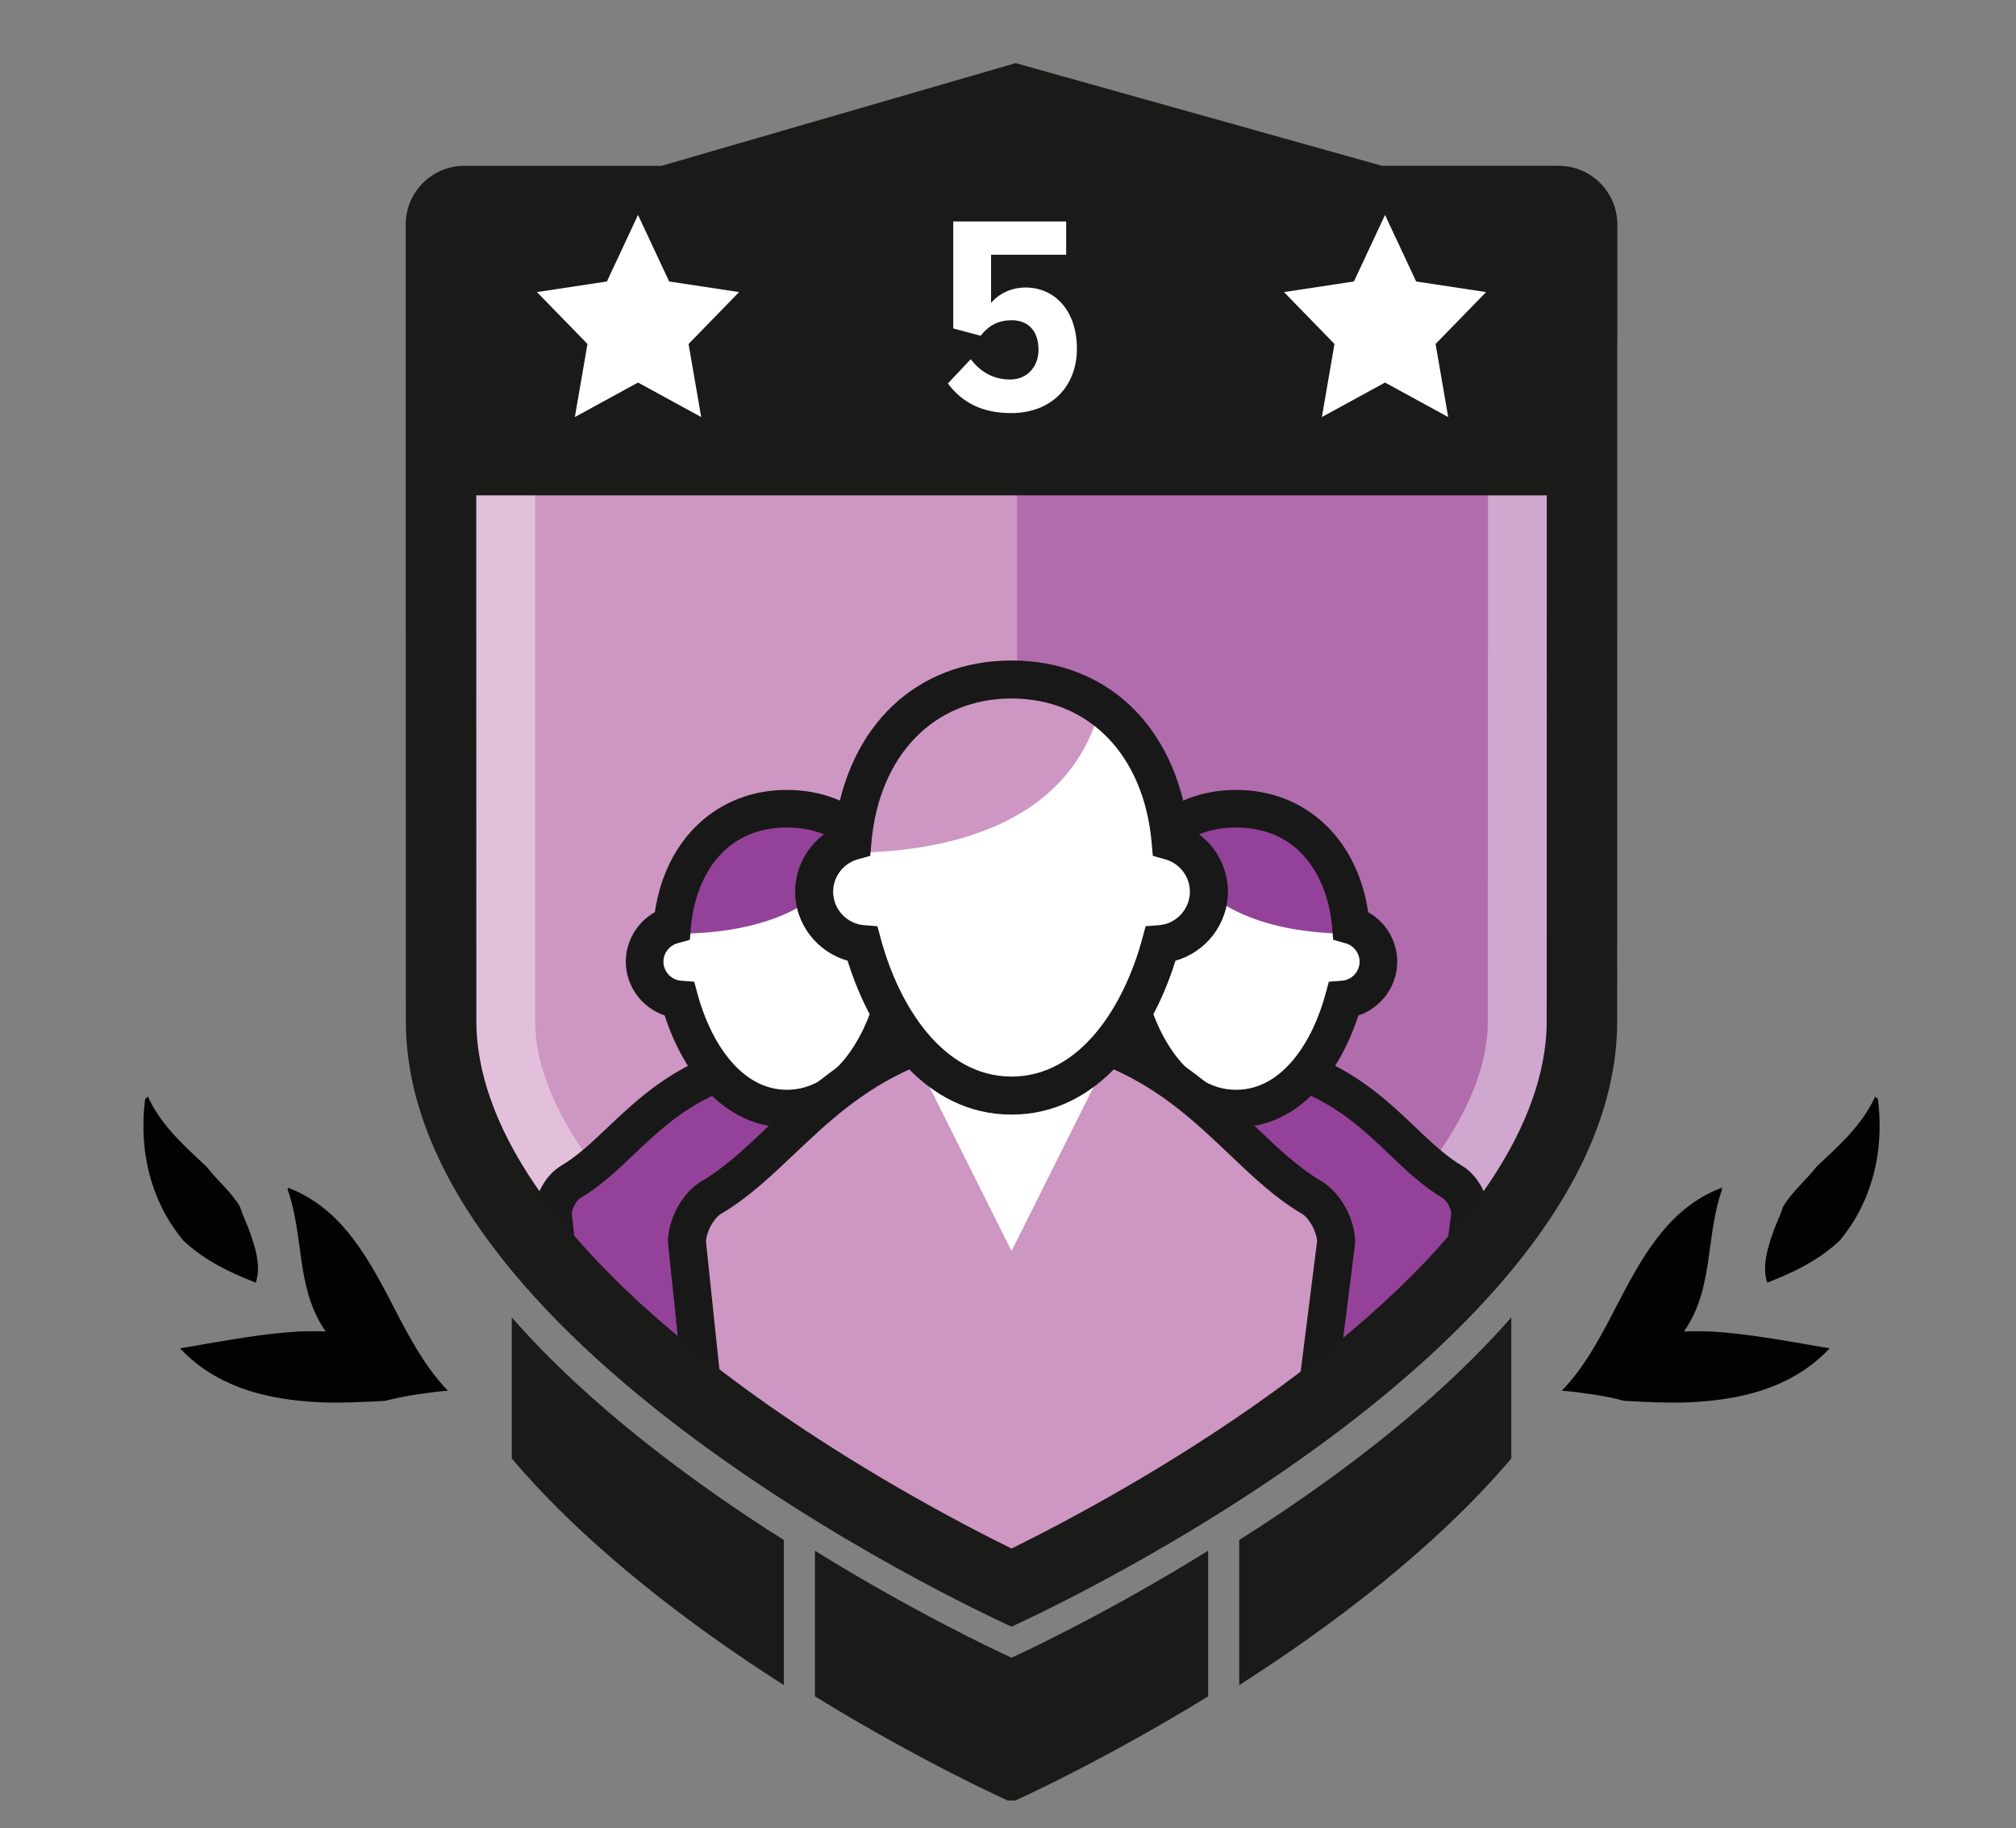 <?xml version="1.0" encoding="utf-8"?>
<!-- Generator: Adobe Illustrator 16.0.0, SVG Export Plug-In . SVG Version: 6.00 Build 0)  -->
<!DOCTYPE svg PUBLIC "-//W3C//DTD SVG 1.1//EN" "http://www.w3.org/Graphics/SVG/1.1/DTD/svg11.dtd">
<svg version="1.1" id="Layer_1" xmlns="http://www.w3.org/2000/svg" xmlns:xlink="http://www.w3.org/1999/xlink" x="0px" y="0px"
	 width="215px" height="195px" viewBox="0 0 215 195" enable-background="new 0 0 215 195" xml:space="preserve">
<rect x="0" y="0" width="215" height="195" fill="#808080" stroke="none"/>
<path fill="#1A1A19" d="M128.843,165.387c-10.386,6.445-19.063,10.538-20.966,11.416c-1.905-0.878-10.58-4.971-20.967-11.416v0.492
	c-0.003-0.002,0.004-0.006,0-0.008v15.052c11.415,7.013,20.568,11.111,20.568,11.111l0.399-0.001l0.398,0.001
	c0,0,9.152-4.1,20.567-11.111v-15.052c-0.005,0.002,0.004,0.006,0,0.008V165.387L128.843,165.387z"/>
<path fill="#1A1A19" d="M83.594,164.249c-9.748-6.171-20.759-14.313-29.014-23.745v15.052c8.118,9.568,19.145,17.857,29.014,24.17
	v-15.052c-0.004-0.002,0.003-0.005,0-0.007V164.249z"/>
<path fill="#1A1A19" d="M132.158,164.249v0.418c-0.004,0.002,0.004,0.005,0,0.007v15.052c9.869-6.313,20.896-14.602,29.015-24.17
	v-15.052C152.917,149.938,141.906,158.078,132.158,164.249"/>
<path fill="#020202" d="M32.101,141.995c0.916-0.018,1.783-0.027,2.638,0.014c-3.211-4.569-2.29-10.163-4.058-15.118l0.017-0.22
	c5.329,2.009,8.124,6.701,10.731,11.657c1.861,3.592,3.683,7.273,6.339,9.994c-1.109,0.08-2.153,0.229-3.234,0.388
	c-1.122,0.164-2.275,0.386-3.435,0.692c-2.306,0.135-4.581,0.237-6.732,0.167c-4.035-0.171-7.795-0.855-11.037-2.606
	c-1.502-0.798-2.902-1.849-4.131-3.161c0.949-0.152,1.992-0.342,3.028-0.522C25.492,142.723,28.925,142.153,32.101,141.995"/>
<path fill="#020202" d="M22.046,124.449c1.062,1.397,2.535,2.592,3.517,4.19c0.274,0.795,0.599,1.553,0.922,2.329
	c0.784,2.101,1.378,4.127,0.792,5.831c-2.665-1.042-5.366-2.283-7.721-4.481c-1.341-1.617-2.338-3.361-3.035-5.244
	c-1.111-2.954-1.454-6.195-1.076-9.59c0.008-0.114,0.033-0.18,0.025-0.252l0.3-0.285c0.113,0.264,0.263,0.539,0.409,0.824
	C17.605,120.37,19.691,122.248,22.046,124.449"/>
<path fill="#020202" d="M182.227,141.995c-0.916-0.018-1.783-0.027-2.639,0.014c3.211-4.569,2.289-10.163,4.059-15.118l-0.018-0.22
	c-5.33,2.009-8.125,6.701-10.73,11.657c-1.861,3.592-3.684,7.273-6.34,9.994c1.109,0.08,2.152,0.229,3.234,0.388
	c1.121,0.164,2.273,0.386,3.436,0.692c2.306,0.135,4.58,0.237,6.73,0.167c4.035-0.171,7.795-0.855,11.037-2.606
	c1.502-0.798,2.902-1.849,4.131-3.161c-0.949-0.152-1.992-0.342-3.027-0.522C188.834,142.723,185.4,142.153,182.227,141.995"/>
<path fill="#020202" d="M193.707,124.449c-1.063,1.397-2.535,2.592-3.518,4.19c-0.273,0.795-0.601,1.553-0.922,2.329
	c-0.785,2.101-1.379,4.127-0.793,5.831c2.666-1.042,5.366-2.283,7.721-4.481c1.342-1.617,2.339-3.361,3.035-5.244
	c1.111-2.954,1.455-6.195,1.076-9.59c-0.009-0.114-0.033-0.18-0.024-0.252l-0.3-0.285c-0.113,0.264-0.264,0.539-0.409,0.824
	C198.146,120.37,196.063,122.248,193.707,124.449"/>
<path fill="#CE96C3" d="M44.463,40.055v19.927l0.008,48.859c0,35.018,63.405,63.405,63.405,63.405s63.405-28.389,63.405-63.405
	l0.008-48.859V40.055H44.463L44.463,40.055z"/>
<g opacity="0.5">
	<g>
		<g>
			<defs>
				<rect id="SVGID_1_" x="108.471" y="40.09" width="60.021" height="127.58"/>
			</defs>
			<clipPath id="SVGID_2_">
				<use xlink:href="#SVGID_1_"  overflow="visible"/>
			</clipPath>
			<path clip-path="url(#SVGID_2_)" fill="#944299" d="M108.596,167.666c5.59-2.753,17.619-9.048,29.469-17.652
				c9.189-6.674,16.453-13.391,21.588-19.966c5.865-7.514,8.841-14.723,8.841-21.427V61.396V40.091h-60.025v127.511
				C108.509,167.623,108.555,167.646,108.596,167.666"/>
		</g>
	</g>
</g>
<g opacity="0.4">
	<g>
		<g>
			<defs>
				<rect id="SVGID_3_" x="43.27" y="36.3" width="129.22" height="137.19"/>
			</defs>
			<clipPath id="SVGID_4_">
				<use xlink:href="#SVGID_3_"  overflow="visible"/>
			</clipPath>
			<path clip-path="url(#SVGID_4_)" fill="#FFFFFF" d="M158.688,50.097v9.013l-0.008,49.782c0,18.216-31.199,39.306-50.76,49.273
				c-5.696-2.925-14.985-8.062-24.254-14.771c-17.149-12.412-26.594-24.667-26.594-34.505L57.064,59.11v-9.015L158.688,50.097
				 M172.484,36.3H43.267v22.812l0.009,49.78c0,35.678,64.6,64.601,64.6,64.601s64.601-28.923,64.601-64.601l0.01-49.78V36.3
				H172.484z"/>
		</g>
	</g>
</g>
<g>
	<g>
		<defs>
			<path id="SVGID_5_" d="M43.267,35.798V58.61l0.009,49.779c0,35.68,64.6,64.603,64.6,64.603s64.601-28.923,64.601-64.603
				l0.008-49.779V35.798H43.267z"/>
		</defs>
		<clipPath id="SVGID_6_">
			<use xlink:href="#SVGID_5_"  overflow="visible"/>
		</clipPath>
		<path clip-path="url(#SVGID_6_)" fill="#944299" d="M154.889,126.058c-4.863-2.862-8.029-8.628-15.662-11.615
			c-1.933,2.166-4.391,3.569-7.314,3.569c-2.944,0-5.417-1.424-7.355-3.615c-7.646,2.974-10.892,8.783-15.779,11.661
			c-1.069,0.631-1.894,2.216-1.894,3.457l3.371,30.5h42.481l4.046-30.5C156.781,128.272,155.958,126.688,154.889,126.058"/>
	</g>
	<g>
		<defs>
			<path id="SVGID_7_" d="M43.267,35.798V58.61l0.009,49.779c0,35.68,64.6,64.603,64.6,64.603s64.601-28.923,64.601-64.603
				l0.008-49.779V35.798H43.267z"/>
		</defs>
		<clipPath id="SVGID_8_">
			<use xlink:href="#SVGID_7_"  overflow="visible"/>
		</clipPath>
		<path clip-path="url(#SVGID_8_)" fill="#191818" d="M154.494,162.022h-46.037l-3.581-32.51c0-1.986,1.239-4.218,2.882-5.186
			c1.713-1.008,3.295-2.508,4.971-4.095c2.847-2.697,6.071-5.751,11.101-7.707l1.305-0.51l0.927,1.051
			c1.725,1.949,3.692,2.938,5.852,2.938c2.145,0,4.102-0.976,5.818-2.898l0.93-1.041l1.3,0.508c5.015,1.963,8.204,5,11.019,7.681
			c1.66,1.58,3.228,3.072,4.931,4.075c1.644,0.968,2.883,3.198,2.883,5.186l-0.019,0.266L154.494,162.022z M112.052,158.008h38.927
			l3.793-28.594c-0.049-0.569-0.494-1.387-0.9-1.627c-2.102-1.237-3.83-2.883-5.661-4.628c-2.413-2.297-4.899-4.665-8.512-6.336
			c-2.271,2.096-4.938,3.195-7.787,3.195c-2.869,0-5.554-1.114-7.834-3.24c-3.629,1.67-6.146,4.055-8.586,6.368
			c-1.849,1.75-3.591,3.4-5.695,4.641c-0.411,0.242-0.86,1.075-0.901,1.645L112.052,158.008z"/>
	</g>
	<g>
		<defs>
			<path id="SVGID_9_" d="M43.267,35.798V58.61l0.009,49.779c0,35.68,64.6,64.603,64.6,64.603s64.601-28.923,64.601-64.603
				l0.008-49.779V35.798H43.267z"/>
		</defs>
		<clipPath id="SVGID_10_">
			<use xlink:href="#SVGID_9_"  overflow="visible"/>
		</clipPath>
		<path clip-path="url(#SVGID_10_)" fill="#FFFFFF" d="M144.059,98.674c-0.065-0.746-0.177-1.473-0.326-2.178
			c-1.258-5.914-5.44-10.245-11.899-10.245c-6.458,0-10.642,4.331-11.899,10.245c-0.148,0.705-0.261,1.432-0.326,2.178
			c-1.699,0.479-2.945,2.038-2.945,3.892c0,2.124,1.641,3.862,3.722,4.028c1.647,6.073,5.625,11.644,11.45,11.644
			c5.826,0,9.803-5.569,11.451-11.644c2.082-0.166,3.722-1.904,3.722-4.028C147.005,100.712,145.758,99.153,144.059,98.674"/>
	</g>
	<g>
		<defs>
			<path id="SVGID_11_" d="M43.267,35.798V58.61l0.009,49.779c0,35.68,64.6,64.603,64.6,64.603s64.601-28.923,64.601-64.603
				l0.008-49.779V35.798H43.267z"/>
		</defs>
		<clipPath id="SVGID_12_">
			<use xlink:href="#SVGID_11_"  overflow="visible"/>
		</clipPath>
		<path clip-path="url(#SVGID_12_)" fill="#FFFFFF" d="M119.605,98.674c0.065-0.746,0.178-1.473,0.326-2.178
			c0.734-3.451,2.467-6.361,5.063-8.188c2.628,10.412,14.548,11.438,20.662,11.25c0.823,0.739,1.347,1.811,1.347,3.008
			c0,2.124-1.641,3.862-3.722,4.028c-1.648,6.073-5.625,11.644-11.45,11.644c-5.826,0-9.805-5.569-11.451-11.644
			c-2.082-0.166-3.722-1.904-3.722-4.028C116.66,100.712,117.906,99.153,119.605,98.674"/>
	</g>
	<g>
		<defs>
			<path id="SVGID_13_" d="M43.267,35.798V58.61l0.009,49.779c0,35.68,64.6,64.603,64.6,64.603s64.601-28.923,64.601-64.603
				l0.008-49.779V35.798H43.267z"/>
		</defs>
		<clipPath id="SVGID_14_">
			<use xlink:href="#SVGID_13_"  overflow="visible"/>
		</clipPath>
		<path clip-path="url(#SVGID_14_)" fill="#944299" d="M124.494,88.308c1.854-1.304,4.146-2.057,6.836-2.057
			c6.459,0,10.643,4.33,11.9,10.244c0.149,0.706,0.262,1.433,0.326,2.179c0.604,0.17,1.146,0.478,1.6,0.883
			C139.043,99.744,127.121,98.72,124.494,88.308"/>
	</g>
	<g>
		<defs>
			<path id="SVGID_15_" d="M43.267,35.798V58.61l0.009,49.779c0,35.68,64.6,64.603,64.6,64.603s64.601-28.923,64.601-64.603
				l0.008-49.779V35.798H43.267z"/>
		</defs>
		<clipPath id="SVGID_16_">
			<use xlink:href="#SVGID_15_"  overflow="visible"/>
		</clipPath>
		<path clip-path="url(#SVGID_16_)" fill="#191818" d="M131.832,120.243c-6.796,0-11.105-5.964-13.036-11.94
			c-2.409-0.809-4.144-3.103-4.144-5.737c0-2.214,1.223-4.225,3.097-5.277c1.162-7.853,6.696-13.043,14.083-13.043
			s12.921,5.19,14.083,13.043c1.874,1.054,3.097,3.063,3.097,5.277c0,2.636-1.732,4.93-4.144,5.737
			C142.938,114.279,138.627,120.243,131.832,120.243 M131.832,88.258c-6.854,0-9.777,5.474-10.229,10.592l-0.121,1.381l-1.332,0.377
			c-0.873,0.246-1.483,1.051-1.483,1.958c0,1.054,0.823,1.944,1.874,2.028l1.408,0.111l0.369,1.364
			c1.332,4.912,4.533,10.161,9.514,10.161s8.182-5.249,9.514-10.161l0.37-1.364l1.407-0.111c1.051-0.084,1.875-0.976,1.875-2.028
			c0-0.907-0.611-1.712-1.484-1.958l-1.332-0.376l-0.121-1.382C141.609,93.73,138.686,88.258,131.832,88.258"/>
	</g>
	<g>
		<defs>
			<path id="SVGID_17_" d="M43.267,35.798V58.61l0.009,49.779c0,35.68,64.6,64.603,64.6,64.603s64.601-28.923,64.601-64.603
				l0.008-49.779V35.798H43.267z"/>
		</defs>
		<clipPath id="SVGID_18_">
			<use xlink:href="#SVGID_17_"  overflow="visible"/>
		</clipPath>
		<path clip-path="url(#SVGID_18_)" fill="#944299" d="M106.976,126.058c-4.862-2.862-8.029-8.628-15.661-11.615
			c-1.933,2.166-4.391,3.569-7.316,3.569c-2.944,0-5.417-1.424-7.355-3.615c-7.648,2.974-10.892,8.783-15.779,11.661
			c-1.07,0.631-1.894,2.216-1.894,3.457l3.371,33.01h42.482l4.046-33.01C108.87,128.272,108.046,126.688,106.976,126.058"/>
	</g>
	<g>
		<defs>
			<path id="SVGID_19_" d="M43.267,35.798V58.61l0.009,49.779c0,35.68,64.6,64.603,64.6,64.603s64.601-28.923,64.601-64.603
				l0.008-49.779V35.798H43.267z"/>
		</defs>
		<clipPath id="SVGID_20_">
			<use xlink:href="#SVGID_19_"  overflow="visible"/>
		</clipPath>
		<path clip-path="url(#SVGID_20_)" fill="#191818" d="M106.583,162.022H60.545l-3.581-32.51c0-1.986,1.239-4.218,2.883-5.186
			c1.711-1.008,3.294-2.508,4.971-4.095c2.845-2.696,6.07-5.751,11.099-7.707l1.304-0.51l0.927,1.051
			c1.724,1.949,3.693,2.938,5.853,2.938c2.144,0,4.101-0.976,5.816-2.898l0.929-1.041l1.3,0.508c5.014,1.963,8.204,5,11.018,7.68
			c1.66,1.581,3.228,3.073,4.93,4.076c1.645,0.969,2.883,3.198,2.883,5.186l-0.018,0.266L106.583,162.022z M64.14,158.008h38.926
			l3.793-28.594c-0.049-0.569-0.494-1.387-0.901-1.627c-2.101-1.237-3.83-2.884-5.661-4.628c-2.413-2.297-4.899-4.665-8.511-6.336
			c-2.271,2.096-4.938,3.195-7.786,3.195c-2.87,0-5.554-1.114-7.835-3.24c-3.629,1.67-6.146,4.055-8.587,6.369
			c-1.846,1.749-3.59,3.399-5.695,4.64c-0.411,0.242-0.861,1.075-0.902,1.645L64.14,158.008z"/>
	</g>
	<g>
		<defs>
			<path id="SVGID_21_" d="M43.267,35.798V58.61l0.009,49.779c0,35.68,64.6,64.603,64.6,64.603s64.601-28.923,64.601-64.603
				l0.008-49.779V35.798H43.267z"/>
		</defs>
		<clipPath id="SVGID_22_">
			<use xlink:href="#SVGID_21_"  overflow="visible"/>
		</clipPath>
		<path clip-path="url(#SVGID_22_)" fill="#FFFFFF" d="M96.147,98.674c-0.066-0.746-0.177-1.473-0.327-2.178
			c-1.258-5.914-5.441-10.245-11.9-10.245c-6.458,0-10.641,4.331-11.899,10.245c-0.15,0.705-0.261,1.432-0.327,2.178
			c-1.699,0.479-2.946,2.038-2.946,3.892c0,2.124,1.64,3.862,3.722,4.028c1.648,6.073,5.625,11.644,11.45,11.644
			c5.826,0,9.803-5.569,11.451-11.644c2.082-0.166,3.722-1.904,3.722-4.028C99.093,100.712,97.846,99.153,96.147,98.674"/>
	</g>
	<g>
		<defs>
			<path id="SVGID_23_" d="M43.267,35.798V58.61l0.009,49.779c0,35.68,64.6,64.603,64.6,64.603s64.601-28.923,64.601-64.603
				l0.008-49.779V35.798H43.267z"/>
		</defs>
		<clipPath id="SVGID_24_">
			<use xlink:href="#SVGID_23_"  overflow="visible"/>
		</clipPath>
		<path clip-path="url(#SVGID_24_)" fill="#FFFFFF" d="M71.694,98.674c0.066-0.746,0.177-1.473,0.327-2.178
			c0.734-3.451,2.466-6.361,5.063-8.188c2.628,10.412,14.548,11.438,20.662,11.25c0.825,0.739,1.347,1.811,1.347,3.008
			c0,2.124-1.639,3.862-3.722,4.028c-1.648,6.073-5.625,11.644-11.45,11.644c-5.826,0-9.803-5.569-11.451-11.644
			c-2.082-0.166-3.721-1.904-3.721-4.028C68.749,100.712,69.995,99.153,71.694,98.674"/>
	</g>
	<g>
		<defs>
			<path id="SVGID_25_" d="M43.267,35.798V58.61l0.009,49.779c0,35.68,64.6,64.603,64.6,64.603s64.601-28.923,64.601-64.603
				l0.008-49.779V35.798H43.267z"/>
		</defs>
		<clipPath id="SVGID_26_">
			<use xlink:href="#SVGID_25_"  overflow="visible"/>
		</clipPath>
		<path clip-path="url(#SVGID_26_)" fill="#944299" d="M91.725,88.308c-1.854-1.304-4.147-2.057-6.837-2.057
			c-6.459,0-10.642,4.33-11.9,10.244c-0.15,0.706-0.261,1.433-0.326,2.179c-0.603,0.17-1.146,0.478-1.599,0.883
			C77.176,99.744,89.097,98.72,91.725,88.308"/>
	</g>
	<g>
		<defs>
			<path id="SVGID_27_" d="M43.267,35.798V58.61l0.009,49.779c0,35.68,64.6,64.603,64.6,64.603s64.601-28.923,64.601-64.603
				l0.008-49.779V35.798H43.267z"/>
		</defs>
		<clipPath id="SVGID_28_">
			<use xlink:href="#SVGID_27_"  overflow="visible"/>
		</clipPath>
		<path clip-path="url(#SVGID_28_)" fill="#191818" d="M83.92,120.243c-6.795,0-11.106-5.964-13.036-11.94
			c-2.41-0.809-4.144-3.103-4.144-5.737c0-2.214,1.222-4.225,3.096-5.277c1.162-7.853,6.697-13.043,14.083-13.043
			c7.386,0,12.921,5.19,14.083,13.043c1.874,1.054,3.096,3.063,3.096,5.277c0,2.636-1.733,4.93-4.143,5.737
			C95.026,114.279,90.716,120.243,83.92,120.243 M83.92,88.258c-6.854,0-9.777,5.474-10.228,10.592l-0.121,1.382l-1.333,0.376
			c-0.873,0.246-1.484,1.051-1.484,1.958c0,1.054,0.824,1.944,1.875,2.028l1.407,0.111l0.37,1.364
			c1.333,4.912,4.533,10.161,9.514,10.161s8.181-5.249,9.514-10.161l0.369-1.364l1.408-0.111c1.051-0.084,1.874-0.976,1.874-2.028
			c0-0.907-0.61-1.712-1.483-1.958l-1.333-0.377l-0.121-1.381C93.697,93.73,90.774,88.258,83.92,88.258"/>
	</g>
	<g>
		<defs>
			<path id="SVGID_29_" d="M43.267,35.798V58.61l0.009,49.779c0,35.68,64.6,64.603,64.6,64.603s64.601-28.923,64.601-64.603
				l0.008-49.779V35.798H43.267z"/>
		</defs>
		<clipPath id="SVGID_30_">
			<use xlink:href="#SVGID_29_"  overflow="visible"/>
		</clipPath>
		<path clip-path="url(#SVGID_30_)" fill="#CE96C3" d="M139.865,127.699c-6.746-3.973-11.141-11.973-21.73-16.116
			c-2.68,3.006-6.092,4.953-10.148,4.953c-4.086,0-7.516-1.977-10.206-5.019c-10.612,4.127-15.112,12.188-21.893,16.182
			c-1.484,0.875-2.628,3.074-2.628,4.797l4.678,44.576h58.941l5.614-44.576C142.493,130.773,141.35,128.574,139.865,127.699"/>
	</g>
	<g>
		<defs>
			<path id="SVGID_31_" d="M43.267,35.798V58.61l0.009,49.779c0,35.68,64.6,64.603,64.6,64.603s64.601-28.923,64.601-64.603
				l0.008-49.779V35.798H43.267z"/>
		</defs>
		<clipPath id="SVGID_32_">
			<use xlink:href="#SVGID_31_"  overflow="visible"/>
		</clipPath>
		<path clip-path="url(#SVGID_32_)" fill="#191818" d="M138.668,179.101H76.112l-4.88-46.604c0-2.513,1.559-5.325,3.627-6.543
			c2.448-1.44,4.675-3.552,7.032-5.785c3.898-3.691,8.315-7.878,15.155-10.538l1.317-0.512l0.937,1.059
			c2.541,2.875,5.463,4.334,8.686,4.334c3.2,0,6.105-1.438,8.636-4.276l0.938-1.052l1.313,0.514
			c6.819,2.669,11.188,6.83,15.041,10.499c2.335,2.224,4.541,4.323,6.979,5.759c2.065,1.218,3.625,4.03,3.625,6.543l-0.017,0.253
			L138.668,179.101z M79.763,175.045h55.329l5.371-42.655c-0.051-1.048-0.83-2.476-1.625-2.942
			c-2.841-1.672-5.209-3.929-7.718-6.316c-3.497-3.33-7.104-6.765-12.481-9.144c-3.088,3.001-6.744,4.578-10.652,4.578
			c-3.937,0-7.616-1.601-10.717-4.642c-5.401,2.375-9.05,5.834-12.589,9.188c-2.529,2.396-4.918,4.661-7.764,6.336
			c-0.8,0.471-1.585,1.911-1.628,2.96L79.763,175.045z"/>
	</g>
	<g>
		<defs>
			<path id="SVGID_33_" d="M43.267,35.798V58.61l0.009,49.779c0,35.68,64.6,64.603,64.6,64.603s64.601-28.923,64.601-64.603
				l0.008-49.779V35.798H43.267z"/>
		</defs>
		<clipPath id="SVGID_34_">
			<use xlink:href="#SVGID_33_"  overflow="visible"/>
		</clipPath>
		<polygon clip-path="url(#SVGID_34_)" fill="#FFFFFF" points="98.846,115.363 116.906,115.363 107.877,133.425 		"/>
	</g>
	<g>
		<defs>
			<path id="SVGID_35_" d="M43.267,35.798V58.61l0.009,49.779c0,35.68,64.6,64.603,64.6,64.603s64.601-28.923,64.601-64.603
				l0.008-49.779V35.798H43.267z"/>
		</defs>
		<clipPath id="SVGID_36_">
			<use xlink:href="#SVGID_35_"  overflow="visible"/>
		</clipPath>
		<path clip-path="url(#SVGID_36_)" fill="#FFFFFF" d="M124.84,89.705c-0.09-1.035-0.244-2.043-0.451-3.022
			c-1.746-8.206-7.551-14.214-16.512-14.214c-8.962,0-14.765,6.008-16.511,14.214c-0.208,0.979-0.362,1.987-0.453,3.022
			c-2.356,0.666-4.087,2.828-4.087,5.397c0,2.947,2.274,5.36,5.164,5.592c2.286,8.425,7.804,16.152,15.887,16.152
			s13.602-7.729,15.887-16.152c2.889-0.23,5.164-2.645,5.164-5.592C128.928,92.533,127.197,90.371,124.84,89.705"/>
	</g>
	<g>
		<defs>
			<path id="SVGID_37_" d="M43.267,35.798V58.61l0.009,49.779c0,35.68,64.6,64.603,64.6,64.603s64.601-28.923,64.601-64.603
				l0.008-49.779V35.798H43.267z"/>
		</defs>
		<clipPath id="SVGID_38_">
			<use xlink:href="#SVGID_37_"  overflow="visible"/>
		</clipPath>
		<path clip-path="url(#SVGID_38_)" fill="#FFFFFF" d="M124.84,89.705c-0.09-1.035-0.244-2.043-0.451-3.022
			c-1.021-4.788-3.424-8.824-7.025-11.358c-3.647,14.445-20.187,15.867-28.668,15.606c-1.145,1.026-1.869,2.514-1.869,4.173
			c0,2.947,2.274,5.36,5.164,5.592c2.286,8.425,7.804,16.152,15.887,16.152s13.602-7.729,15.887-16.152
			c2.889-0.23,5.164-2.645,5.164-5.592C128.928,92.533,127.197,90.371,124.84,89.705"/>
	</g>
	<g>
		<defs>
			<path id="SVGID_39_" d="M43.267,35.798V58.61l0.009,49.779c0,35.68,64.6,64.603,64.6,64.603s64.601-28.923,64.601-64.603
				l0.008-49.779V35.798H43.267z"/>
		</defs>
		<clipPath id="SVGID_40_">
			<use xlink:href="#SVGID_39_"  overflow="visible"/>
		</clipPath>
		<path clip-path="url(#SVGID_40_)" fill="#CE96C3" d="M117.361,75.322c-2.57-1.81-5.754-2.854-9.485-2.854
			c-8.961,0-14.765,6.008-16.511,14.214c-0.208,0.979-0.362,1.987-0.453,3.022c-0.835,0.235-1.589,0.662-2.218,1.226
			C97.176,91.189,113.715,89.77,117.361,75.322"/>
	</g>
	<g>
		<defs>
			<path id="SVGID_41_" d="M43.267,35.798V58.61l0.009,49.779c0,35.68,64.6,64.603,64.6,64.603s64.601-28.923,64.601-64.603
				l0.008-49.779V35.798H43.267z"/>
		</defs>
		<clipPath id="SVGID_42_">
			<use xlink:href="#SVGID_41_"  overflow="visible"/>
		</clipPath>
		<path clip-path="url(#SVGID_42_)" fill="#191818" d="M107.876,118.875c-9.162,0-14.952-8.262-17.485-16.416
			c-3.231-0.904-5.594-3.896-5.594-7.356c0-2.919,1.685-5.558,4.233-6.833c1.432-10.876,8.719-17.827,18.846-17.827
			c10.125,0,17.413,6.952,18.845,17.827c2.549,1.273,4.233,3.914,4.233,6.833c0,3.46-2.363,6.452-5.595,7.356
			C122.828,110.613,117.039,118.875,107.876,118.875 M107.876,74.496c-8.256,0-14.123,6.039-14.945,15.388l-0.123,1.394l-1.346,0.38
			c-1.537,0.435-2.61,1.852-2.61,3.446c0,1.854,1.448,3.423,3.297,3.57l1.422,0.111l0.374,1.377
			c1.923,7.087,6.593,14.658,13.931,14.658c7.339,0,12.008-7.571,13.931-14.658l0.373-1.377l1.424-0.111
			c1.85-0.147,3.295-1.716,3.295-3.57c0-1.596-1.072-3.013-2.607-3.446l-1.348-0.38l-0.123-1.394
			C121.998,80.535,116.133,74.496,107.876,74.496"/>
	</g>
</g>
<path fill="#1A1A19" d="M172.484,36.3V23.947c0-3.459-2.803-6.263-6.262-6.263h-18.838L108.32,6.732L70.559,17.685H49.528
	c-3.458,0-6.261,2.804-6.261,6.263v28.881v6.282l0.008,49.78c0,35.678,64.601,64.601,64.601,64.601s64.601-28.923,64.601-64.601
	l0.008-49.78V36.3L172.484,36.3z M164.951,108.892c0,8.39-5.031,22.042-28.996,39.444c-11.289,8.198-22.75,14.196-28.079,16.82
	c-5.33-2.625-16.79-8.623-28.078-16.82c-23.966-17.402-28.997-31.056-28.997-39.445l-0.008-49.779v-6.282h114.166v6.281
	L164.951,108.892z"/>
<path fill="#FFFFFF" d="M101.089,40.899l2.438-2.591c1.054,1.386,2.469,2.168,4.185,2.168c1.927,0,3.041-1.475,3.041-3.16
	c0-1.986-1.054-3.16-2.86-3.16c-1.355,0-2.379,0.479-3.312,1.654l-2.92-0.782V23.619h12.042v3.552h-8.008v5.148
	c0.783-0.964,2.138-1.655,3.673-1.655c3.041,0,5.479,2.378,5.479,6.533c0,4.031-2.74,6.861-7.015,6.861
	C104.732,44.06,102.594,42.917,101.089,40.899"/>
<polygon fill="#FFFFFF" points="78.822,31.151 71.363,30.021 68.043,22.923 64.723,30.021 57.264,31.151 62.653,36.686 
	61.306,44.48 68.043,40.8 74.78,44.48 73.433,36.686 "/>
<polygon fill="#FFFFFF" points="158.488,31.151 151.029,30.021 147.709,22.923 144.391,30.021 136.932,31.151 142.318,36.686 
	140.973,44.48 147.709,40.8 154.445,44.48 153.1,36.686 "/>
</svg>
